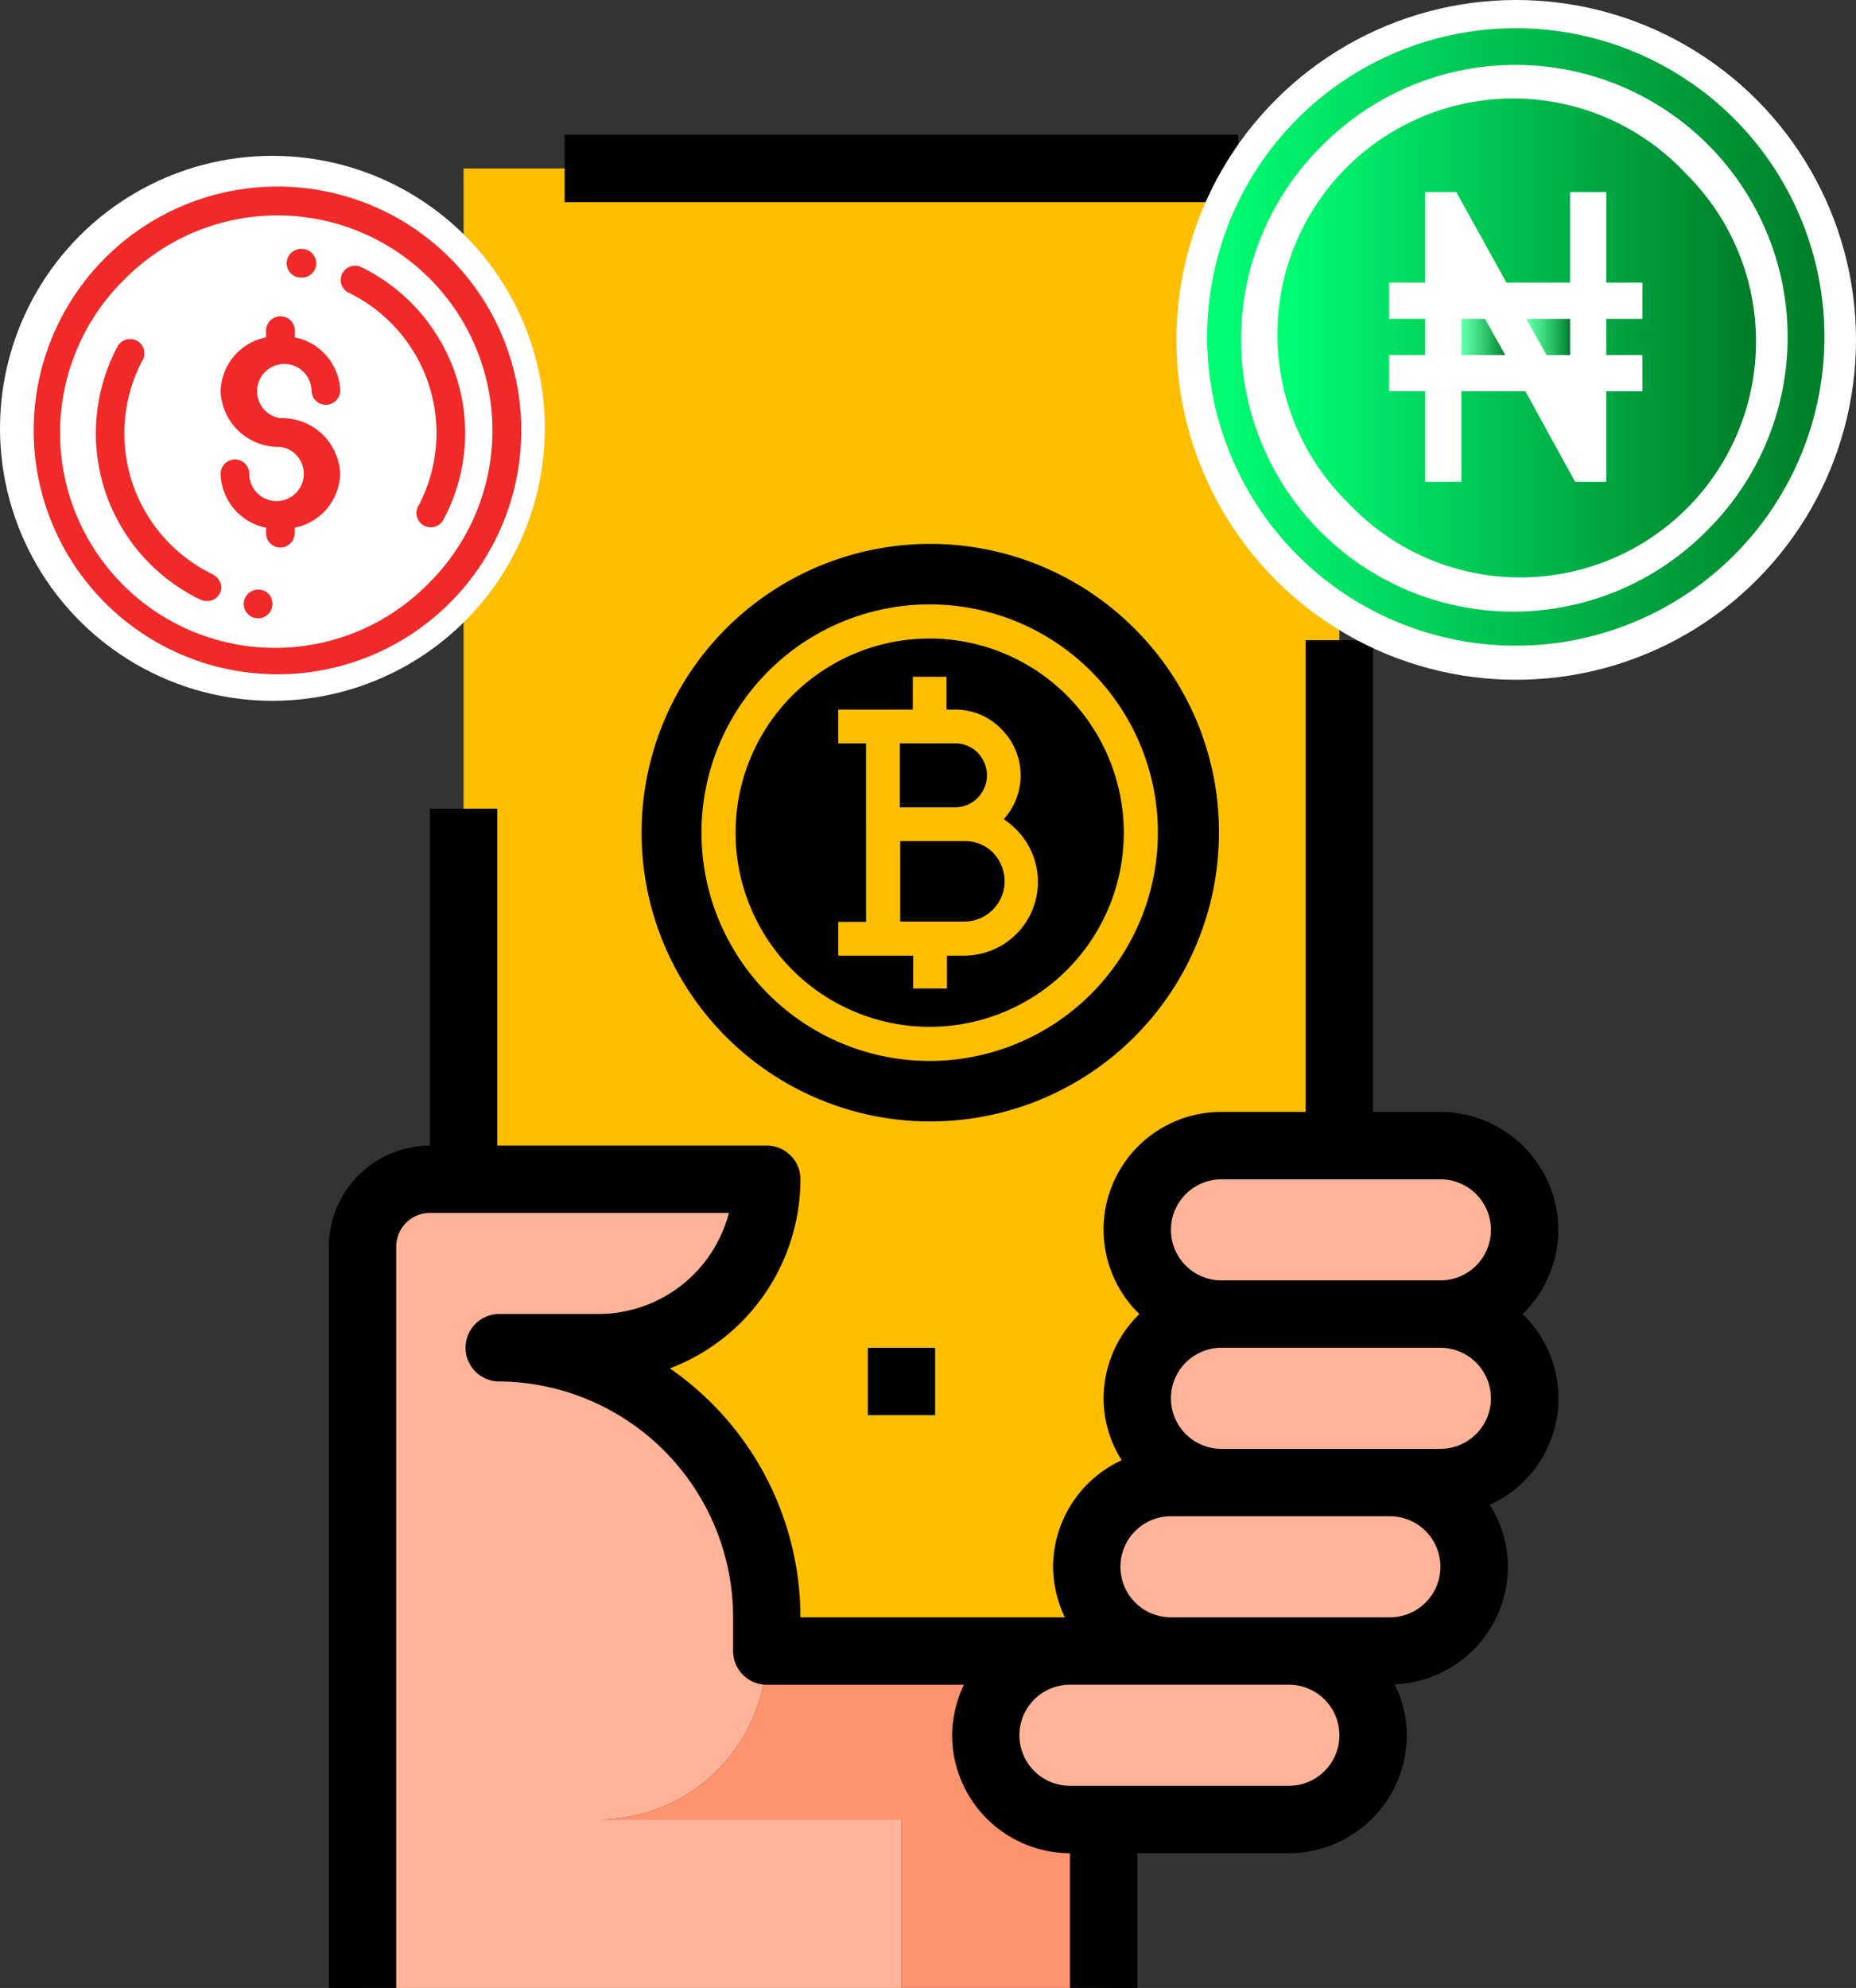 <svg xmlns="http://www.w3.org/2000/svg" xmlns:xlink="http://www.w3.org/1999/xlink" width="143" height="153.121" viewBox="0 0 143 153.121"><rect x="0" y="0" width="143" height="153.121" fill="#333333" stroke="none"/><defs><style>.a{fill:#ffbe00;}.b{fill:#e7f6fe;}.c{fill:#ffb398;}.d{fill:#fe946f;}.e{fill:#fff;}.f{fill:url(#a);}.g{fill:url(#b);}.h{fill:url(#c);}.i{fill:url(#d);}.j{fill:#f02929;}</style><linearGradient id="a" x1="0.998" y1="35.849" x2="-0.001" y2="35.849" gradientUnits="objectBoundingBox"><stop offset="0" stop-color="#007d29"/><stop offset="0.99" stop-color="#00ff74" stop-opacity="0.6"/></linearGradient><linearGradient id="b" x1="1" y1="2.574" x2="0" y2="2.574" gradientUnits="objectBoundingBox"><stop offset="0" stop-color="#007d29"/><stop offset="1" stop-color="#00ff74"/></linearGradient><linearGradient id="c" x1="0.995" y1="3.184" x2="0.004" y2="3.184" xlink:href="#b"/><linearGradient id="d" x1="0.996" y1="35.849" x2="-0.003" y2="35.849" xlink:href="#a"/></defs><g transform="translate(-25.9 -8)"><rect class="a" width="67.477" height="114.192" transform="translate(61.618 20.976)"/><g transform="translate(92.761 18.381)"><circle class="b" cx="10.381" cy="10.381" r="10.381" transform="translate(46.715)"/><rect class="b" width="5.191" height="5.191" transform="translate(0 93.43)"/></g><path class="c" d="M130.167,337.31a12.973,12.973,0,0,0,12.976-12.976v-2.6a20.781,20.781,0,0,0-20.762-20.762h7.786A12.973,12.973,0,0,0,143.143,288H117.191A5.206,5.206,0,0,0,112,293.191v57.1h41.524V337.31Z" transform="translate(-58.168 -189.165)"/><path class="d" d="M180.976,400A12.973,12.973,0,0,1,168,412.976h23.358v12.976h15.572V412.976h5.191V400Z" transform="translate(-96.001 -264.831)"/><g transform="translate(101.844 96.24)"><path class="c" d="M319.358,292.976H302.488A6.507,6.507,0,0,1,296,286.488h0A6.507,6.507,0,0,1,302.488,280h16.869a6.507,6.507,0,0,1,6.488,6.488h0A6.507,6.507,0,0,1,319.358,292.976Z" transform="translate(-284.321 -280)"/><path class="c" d="M319.358,332.976H302.488A6.507,6.507,0,0,1,296,326.488h0A6.507,6.507,0,0,1,302.488,320h16.869a6.507,6.507,0,0,1,6.488,6.488h0A6.507,6.507,0,0,1,319.358,332.976Z" transform="translate(-284.321 -307.024)"/><path class="c" d="M307.358,372.976H290.488A6.507,6.507,0,0,1,284,366.488h0A6.507,6.507,0,0,1,290.488,360h16.869a6.507,6.507,0,0,1,6.488,6.488h0A6.507,6.507,0,0,1,307.358,372.976Z" transform="translate(-276.214 -334.047)"/><path class="c" d="M283.357,412.976H266.488A6.507,6.507,0,0,1,260,406.488h0A6.507,6.507,0,0,1,266.488,400h16.869a6.507,6.507,0,0,1,6.488,6.488h0A6.507,6.507,0,0,1,283.357,412.976Z" transform="translate(-260 -361.071)"/></g><rect width="51.906" height="5.191" transform="translate(69.403 18.381)"/><path d="M198.728,205.417a9.11,9.11,0,0,0-9.083-9.083h-5.191V160h-5.191v36.334h-6.488a9.062,9.062,0,0,0-6.326,15.572,9.1,9.1,0,0,0-2.757,6.488,8.921,8.921,0,0,0,1.395,4.769,9.083,9.083,0,0,0-5.288,8.208,9.271,9.271,0,0,0,.908,3.893H140.334a23.316,23.316,0,0,0-10.057-19.173,15.6,15.6,0,0,0,10.057-14.566,2.6,2.6,0,0,0-2.6-2.6H116.976V172.976h-5.191v25.953A7.809,7.809,0,0,0,104,206.715v57.1h5.191v-57.1a2.6,2.6,0,0,1,2.6-2.6h23.033a10.406,10.406,0,0,1-10.057,7.786h-7.786a2.6,2.6,0,0,0,0,5.191,18.179,18.179,0,0,1,18.167,18.167v2.6a2.6,2.6,0,0,0,2.6,2.6h15.182a9.271,9.271,0,0,0-.908,3.893,9.11,9.11,0,0,0,9.083,9.083v10.381h5.191V253.43h11.679a9.11,9.11,0,0,0,9.083-9.083,8.863,8.863,0,0,0-.941-3.925,9.077,9.077,0,0,0,8.727-9.051,8.921,8.921,0,0,0-1.395-4.769,9.013,9.013,0,0,0,2.53-14.7A9.1,9.1,0,0,0,198.728,205.417ZM177.965,248.24H161.1a3.893,3.893,0,0,1,0-7.786h16.869a3.893,3.893,0,0,1,0,7.786Zm7.786-12.976H168.882a3.893,3.893,0,0,1,0-7.786h16.869a3.893,3.893,0,0,1,0,7.786Zm7.786-16.869a3.9,3.9,0,0,1-3.893,3.893H172.775a3.893,3.893,0,1,1,0-7.786h16.869A3.9,3.9,0,0,1,193.537,218.394Zm-20.762-9.083a3.893,3.893,0,1,1,0-7.786h16.869a3.893,3.893,0,1,1,0,7.786Z" transform="translate(-52.764 -102.69)"/><rect width="5.191" height="5.191" transform="translate(92.761 111.811)"/><g transform="translate(116.54 8)"><circle class="e" cx="26.18" cy="26.18" r="26.18"/></g><g transform="translate(118.908 10.174)"><path class="f" d="M373,83.7v2.79h3.374l-1.557-2.79Z" transform="translate(-353.406 -61.316)"/><path class="g" d="M336.379,14.7a23.779,23.779,0,1,0,23.779,23.779A23.772,23.772,0,0,0,336.379,14.7ZM351.2,53.3a20.968,20.968,0,1,1-30.04-29.262l.357-.357A20.966,20.966,0,0,1,351.2,53.3Z" transform="translate(-312.6 -14.7)"/><path class="h" d="M360.487,36.893A18.17,18.17,0,1,0,334.4,62.2l.389.389a18.17,18.17,0,1,0,26.083-25.3ZM357.4,48.345h-2.79v2.79h2.79v2.79h-2.79V60.9h-2.4l-3.828-6.975h-4.931V60.9h-2.79V53.925h-2.79v-2.79h2.79v-2.79h-2.79v-2.79h2.79V38.58h2.4l3.86,6.975h4.9V38.58h2.79v6.975h2.79Z" transform="translate(-323.861 -25.961)"/><path class="i" d="M389.957,86.49h1.817V83.7H388.4Z" transform="translate(-363.81 -61.316)"/></g><g transform="translate(75.308 49.881)"><path d="M244.631,207.7H239.7v6.2h4.931a3.115,3.115,0,0,0,3.114-3.114,3.2,3.2,0,0,0-.908-2.206,2.983,2.983,0,0,0-2.206-.876Z" transform="translate(-219.749 -184.797)"/><path d="M246.315,186.966a2.566,2.566,0,0,0-.714-1.752,2.45,2.45,0,0,0-1.752-.714H239.6v4.931h4.282A2.479,2.479,0,0,0,246.315,186.966Z" transform="translate(-219.681 -169.123)"/><path d="M215.555,159.6a14.955,14.955,0,1,0,14.955,14.955A14.98,14.98,0,0,0,215.555,159.6Zm2.66,24.428h-1.33v2.53h-2.6v-2.53h-5.775v-2.6h2.141V167.678h-2.141v-2.6h5.742v-2.53h2.6v2.53h.649a4.9,4.9,0,0,1,3.569,1.492,5.023,5.023,0,0,1,.195,6.942,7.048,7.048,0,0,1,.941.779,5.729,5.729,0,0,1,1.687,4.023,5.67,5.67,0,0,1-5.677,5.71Z" transform="translate(-193.333 -152.301)"/><path d="M216.188,143.621a22.243,22.243,0,1,0,6.521,15.734,22.085,22.085,0,0,0-6.521-15.734Zm-15.766,33.317a17.583,17.583,0,1,1,17.583-17.583,17.6,17.6,0,0,1-17.583,17.583Z" transform="translate(-178.2 -137.1)"/></g><g transform="translate(25.9 20.003)"><circle class="e" cx="20.989" cy="20.989" r="20.989"/></g><g transform="translate(28.495 22.371)"><path class="j" d="M52.683,52.3A18.783,18.783,0,1,0,71.467,71.083,18.774,18.774,0,0,0,52.683,52.3ZM64.395,82.795A16.566,16.566,0,0,1,40.486,59.859l.487-.487A16.562,16.562,0,1,1,64.395,82.795Z" transform="translate(-33.9 -52.3)"/><path class="j" d="M82.907,90.947a2.1,2.1,0,1,1,2.4-2.076,1.1,1.1,0,0,0,1.168,1.038,1.116,1.116,0,0,0,1.038-1.038,4.347,4.347,0,0,0-3.5-4.152v-.584A1.1,1.1,0,0,0,82.842,83.1,1.116,1.116,0,0,0,81.8,84.135v.584a4.347,4.347,0,0,0-3.5,4.152,4.46,4.46,0,0,0,4.607,4.282,2.1,2.1,0,1,1-2.4,2.076,1.1,1.1,0,1,0-2.206,0h0a4.347,4.347,0,0,0,3.5,4.152v.487a1.1,1.1,0,0,0,1.168,1.038,1.116,1.116,0,0,0,1.038-1.038v-.487a4.347,4.347,0,0,0,3.5-4.152A4.46,4.46,0,0,0,82.907,90.947Z" transform="translate(-63.896 -73.105)"/><path class="j" d="M113.976,76.235a14.032,14.032,0,0,0-5.839-5.158,1.1,1.1,0,0,0-.941,1.979,12.02,12.02,0,0,1,5.645,16.058,2.681,2.681,0,0,1-.227.422,1.1,1.1,0,1,0,1.946,1.038h0a14.117,14.117,0,0,0-.584-14.339Z" transform="translate(-82.995 -64.913)"/><path class="j" d="M95.229,67.1h-.065a1.1,1.1,0,1,0-.13,2.206h.195a1.1,1.1,0,0,0,1.038-1.168A1.116,1.116,0,0,0,95.229,67.1Z" transform="translate(-74.5 -62.295)"/><path class="j" d="M57.69,106.637a12.057,12.057,0,0,1-5.645-16.091,2.681,2.681,0,0,1,.227-.422,1.1,1.1,0,0,0-1.946-1.038h0a14.211,14.211,0,0,0,5.9,19.238c.162.1.324.162.519.26a1.3,1.3,0,0,0,.487.1,1.094,1.094,0,0,0,1.1-1.1,1.248,1.248,0,0,0-.649-.941Z" transform="translate(-43.87 -76.758)"/><path class="j" d="M84.968,148H84.9a1.1,1.1,0,1,0,0,2.206h.065a1.1,1.1,0,0,0,1.038-1.168A1.067,1.067,0,0,0,84.968,148Z" transform="translate(-67.612 -116.954)"/></g></g></svg>